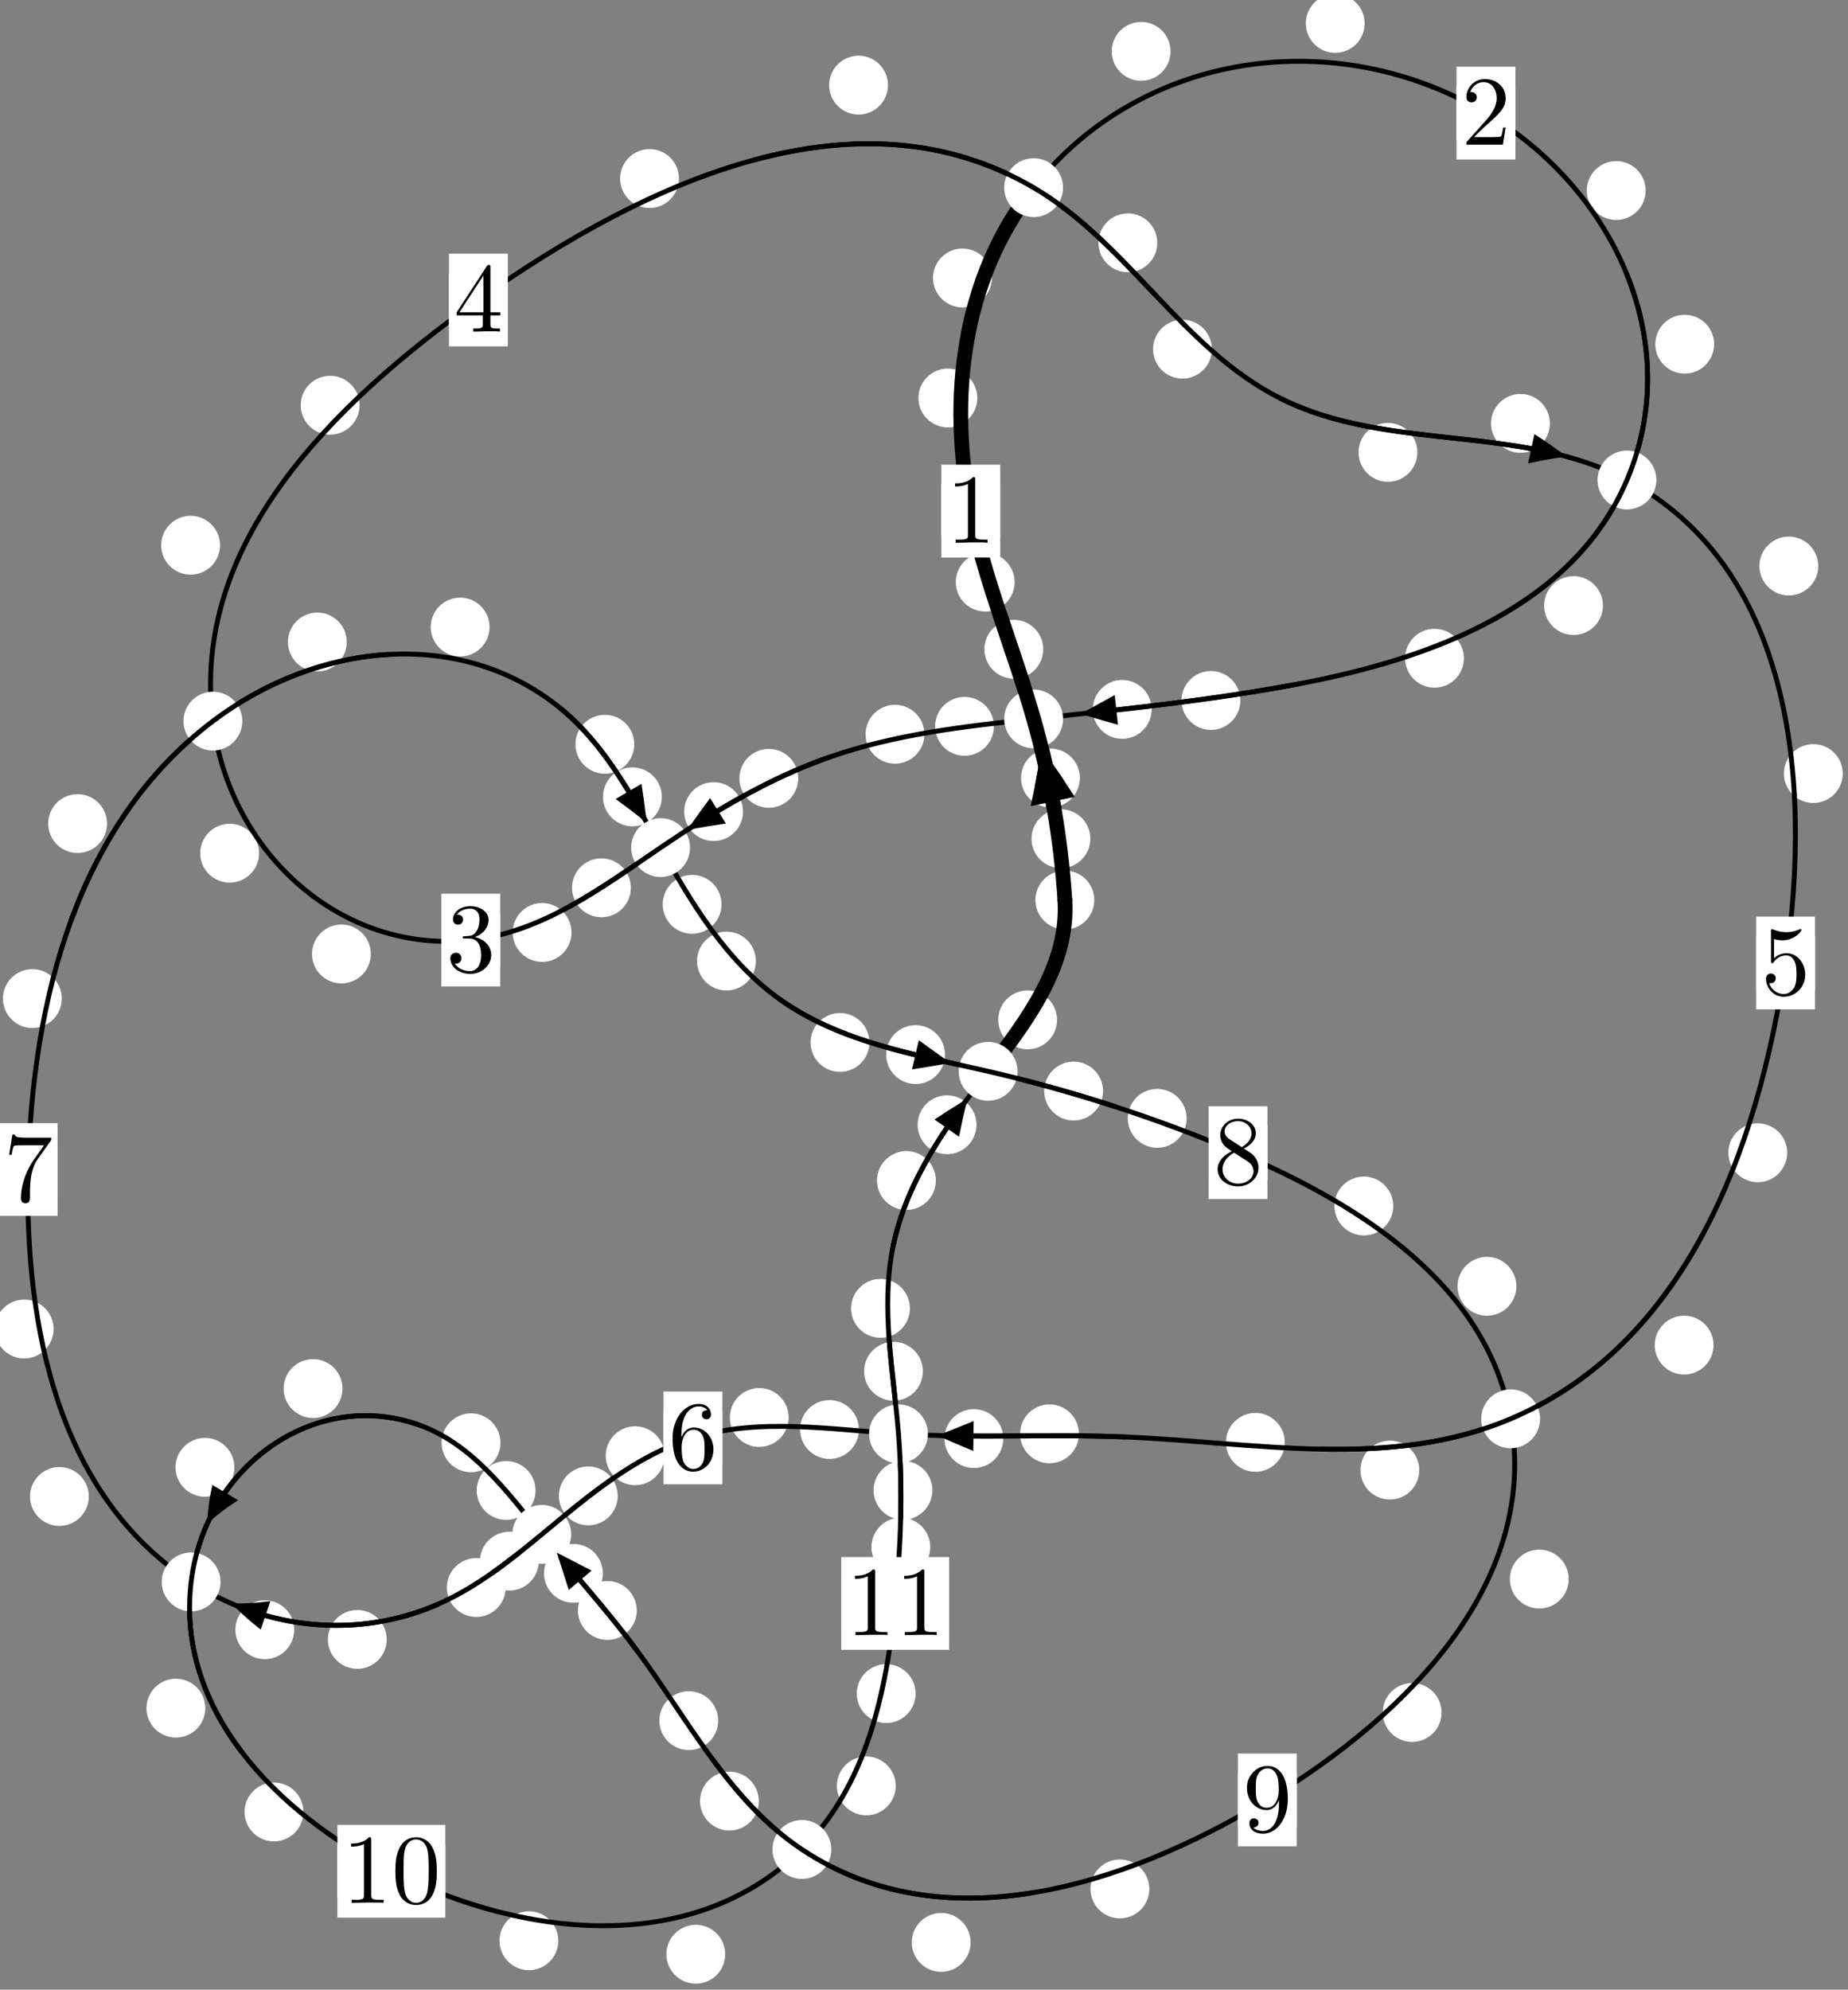 <?xml version="1.0"?>
<!-- Created by MetaPost 1.999 on 2021.07.06:0002 -->
<svg version="1.1" xmlns="http://www.w3.org/2000/svg" xmlns:xlink="http://www.w3.org/1999/xlink" width="187.725" height="202.035" viewBox="0 0 187.725 202.035">
<rect x="0" y="0" width="187.725" height="202.035" fill="#808080" stroke="none"/>
<!-- Original BoundingBox: -105.532547 -128.424225 82.192001 73.610977 -->
  <defs>
    <g transform="scale(0.01,0.01)" id="GLYPHcmr10_48">
      <path style="fill-rule: evenodd;" d="M460 -320C460 -400,455 -480,420 -554C374 -650,292 -666,250 -666C190 -666,117 -640,76 -547C44 -478,39 -400,39 -320C39 -245,43 -155,84 -79C127 2,200 22,249 22C303 22,379 1,423 -94C455 -163,460 -241,460 -320M249 -0C210 -0,151 -25,133 -121C122 -181,122 -273,122 -332C122 -396,122 -462,130 -516C149 -635,224 -644,249 -644C282 -644,348 -626,367 -527C377 -471,377 -395,377 -332C377 -257,377 -189,366 -125C351 -30,294 -0,249 -0"></path>
    </g>
    <g transform="scale(0.01,0.01)" id="GLYPHcmr10_49">
      <path style="fill-rule: evenodd;" d="M294 -640C294 -664,294 -666,271 -666C209 -602,121 -602,89 -602L89 -571C109 -571,168 -571,220 -597L220 -79C220 -43,217 -31,127 -31L95 -31L95 -0L257 -0L130 -3L217 -3L257 -3L297 -3L384 -3L419 -0L419 -31L387 -31C297 -31,294 -42,294 -79"></path>
    </g>
    <g transform="scale(0.01,0.01)" id="GLYPHcmr10_50">
      <path style="fill-rule: evenodd;" d="M127 -77L233 -180C389 -318,449 -372,449 -472C449 -586,359 -666,237 -666C124 -666,50 -574,50 -485C50 -429,100 -429,103 -429C120 -429,155 -441,155 -482C155 -508,137 -534,102 -534C94 -534,92 -534,89 -533C112 -598,166 -635,224 -635C315 -635,358 -554,358 -472C358 -392,308 -313,253 -251L61 -37C50 -26,50 -24,50 -0L421 -0L449 -174L424 -174C419 -144,412 -100,402 -85C395 -77,329 -77,307 -77"></path>
    </g>
    <g transform="scale(0.01,0.01)" id="GLYPHcmr10_51">
      <path style="fill-rule: evenodd;" d="M290 -352C372 -379,430 -449,430 -528C430 -610,342 -666,246 -666C145 -666,69 -606,69 -530C69 -497,91 -478,120 -478C151 -478,171 -500,171 -529C171 -579,124 -579,109 -579C140 -628,206 -641,242 -641C283 -641,338 -619,338 -529C338 -517,336 -459,310 -415C280 -367,246 -364,221 -363C213 -362,189 -360,182 -360C174 -359,167 -358,167 -348C167 -337,174 -337,191 -337L235 -337C317 -337,354 -269,354 -171C354 -35,285 -6,241 -6C198 -6,123 -23,88 -82C123 -77,154 -99,154 -137C154 -173,127 -193,98 -193C74 -193,42 -179,42 -135C42 -44,135 22,244 22C366 22,457 -69,457 -171C457 -253,394 -331,290 -352"></path>
    </g>
    <g transform="scale(0.01,0.01)" id="GLYPHcmr10_52">
      <path style="fill-rule: evenodd;" d="M294 -165L294 -78C294 -42,292 -31,218 -31L197 -31L197 -0L332 -0L238 -3L290 -3L332 -3L374 -3L427 -3L468 -0L468 -31L447 -31C373 -31,371 -42,371 -78L371 -165L471 -165L471 -196L371 -196L371 -651C371 -671,371 -677,355 -677C346 -677,343 -677,335 -665L28 -196L28 -165M300 -196L56 -196L300 -569"></path>
    </g>
    <g transform="scale(0.01,0.01)" id="GLYPHcmr10_53">
      <path style="fill-rule: evenodd;" d="M449 -201C449 -320,367 -420,259 -420C211 -420,168 -404,132 -369L132 -564C152 -558,185 -551,217 -551C340 -551,410 -642,410 -655C410 -661,407 -666,400 -666C399 -666,397 -666,392 -663C372 -654,323 -634,256 -634C216 -634,170 -641,123 -662C115 -665,113 -665,111 -665C101 -665,101 -657,101 -641L101 -345C101 -327,101 -319,115 -319C122 -319,124 -322,128 -328C139 -344,176 -398,257 -398C309 -398,334 -352,342 -334C358 -297,360 -258,360 -208C360 -173,360 -113,336 -71C312 -32,275 -6,229 -6C156 -6,99 -59,82 -118C85 -117,88 -116,99 -116C132 -116,149 -141,149 -165C149 -189,132 -214,99 -214C85 -214,50 -207,50 -161C50 -75,119 22,231 22C347 22,449 -74,449 -201"></path>
    </g>
    <g transform="scale(0.01,0.01)" id="GLYPHcmr10_54">
      <path style="fill-rule: evenodd;" d="M132 -328L132 -352C132 -605,256 -641,307 -641C331 -641,373 -635,395 -601C380 -601,340 -601,340 -556C340 -525,364 -510,386 -510C402 -510,432 -519,432 -558C432 -618,388 -666,305 -666C177 -666,42 -537,42 -316C42 -49,158 22,251 22C362 22,457 -72,457 -204C457 -331,368 -427,257 -427C189 -427,152 -376,132 -328M251 -6C188 -6,158 -66,152 -81C134 -128,134 -208,134 -226C134 -304,166 -404,256 -404C272 -404,318 -404,349 -342C367 -305,367 -254,367 -205C367 -157,367 -107,350 -71C320 -11,274 -6,251 -6"></path>
    </g>
    <g transform="scale(0.01,0.01)" id="GLYPHcmr10_55">
      <path style="fill-rule: evenodd;" d="M476 -609C485 -621,485 -623,485 -644L242 -644C120 -644,118 -657,114 -676L89 -676L56 -470L81 -470C84 -486,93 -549,106 -561C113 -567,191 -567,204 -567L411 -567C400 -551,321 -442,299 -409C209 -274,176 -135,176 -33C176 -23,176 22,222 22C268 22,268 -23,268 -33L268 -84C268 -139,271 -194,279 -248C283 -271,297 -357,341 -419"></path>
    </g>
    <g transform="scale(0.01,0.01)" id="GLYPHcmr10_56">
      <path style="fill-rule: evenodd;" d="M163 -457C117 -487,113 -521,113 -538C113 -599,178 -641,249 -641C322 -641,386 -589,386 -517C386 -460,347 -412,287 -377M309 -362C381 -399,430 -451,430 -517C430 -609,341 -666,250 -666C150 -666,69 -592,69 -499C69 -481,71 -436,113 -389C124 -377,161 -352,186 -335C128 -306,42 -250,42 -151C42 -45,144 22,249 22C362 22,457 -61,457 -168C457 -204,446 -249,408 -291C389 -312,373 -322,309 -362M209 -320L332 -242C360 -223,407 -193,407 -132C407 -58,332 -6,250 -6C164 -6,92 -68,92 -151C92 -209,124 -273,209 -320"></path>
    </g>
    <g transform="scale(0.01,0.01)" id="GLYPHcmr10_57">
      <path style="fill-rule: evenodd;" d="M367 -318L367 -286C367 -52,263 -6,205 -6C188 -6,134 -8,107 -42C151 -42,159 -71,159 -88C159 -119,135 -134,113 -134C97 -134,67 -125,67 -86C67 -19,121 22,206 22C335 22,457 -114,457 -329C457 -598,342 -666,253 -666C198 -666,149 -648,106 -603C65 -558,42 -516,42 -441C42 -316,130 -218,242 -218C303 -218,344 -260,367 -318M243 -241C227 -241,181 -241,150 -304C132 -341,132 -391,132 -440C132 -494,132 -541,153 -578C180 -628,218 -641,253 -641C299 -641,332 -607,349 -562C361 -530,365 -467,365 -421C365 -338,331 -241,243 -241"></path>
    </g>
  </defs>
  <path d="M110.761 85.165C110.761 84.372,110.446 83.612,109.885 83.051C109.325 82.491,108.565 82.176,107.772 82.176C106.979 82.176,106.219 82.491,105.659 83.051C105.098 83.612,104.783 84.372,104.783 85.165C104.783 85.957,105.098 86.717,105.659 87.278C106.219 87.838,106.979 88.153,107.772 88.153C108.565 88.153,109.325 87.838,109.885 87.278C110.446 86.717,110.761 85.957,110.761 85.165Z" style="fill: rgb(100%,100%,100%);stroke: none;"></path>
  <path d="M111.16 91.39C111.16 90.597,110.845 89.837,110.285 89.277C109.724 88.716,108.964 88.401,108.172 88.401C107.379 88.401,106.619 88.716,106.058 89.277C105.498 89.837,105.183 90.597,105.183 91.39C105.183 92.183,105.498 92.943,106.058 93.503C106.619 94.064,107.379 94.379,108.172 94.379C108.964 94.379,109.724 94.064,110.285 93.503C110.845 92.943,111.16 92.183,111.16 91.39Z" style="fill: rgb(100%,100%,100%);stroke: none;"></path>
  <path d="M105.974 65.926C105.974 65.133,105.659 64.373,105.099 63.812C104.538 63.252,103.778 62.937,102.985 62.937C102.193 62.937,101.432 63.252,100.872 63.812C100.311 64.373,99.997 65.133,99.997 65.926C99.997 66.718,100.311 67.479,100.872 68.039C101.432 68.6,102.193 68.915,102.985 68.915C103.778 68.915,104.538 68.6,105.099 68.039C105.659 67.479,105.974 66.718,105.974 65.926Z" style="fill: rgb(100%,100%,100%);stroke: none;"></path>
  <path d="M109.697 79C109.697 78.207,109.383 77.447,108.822 76.886C108.262 76.326,107.501 76.011,106.709 76.011C105.916 76.011,105.156 76.326,104.595 76.886C104.035 77.447,103.72 78.207,103.72 79C103.72 79.792,104.035 80.553,104.595 81.113C105.156 81.673,105.916 81.988,106.709 81.988C107.501 81.988,108.262 81.673,108.822 81.113C109.383 80.553,109.697 79.792,109.697 79Z" style="fill: rgb(100%,100%,100%);stroke: none;"></path>
  <path d="M99.275 40.412C99.275 39.62,98.96 38.859,98.399 38.299C97.839 37.738,97.079 37.423,96.286 37.423C95.493 37.423,94.733 37.738,94.173 38.299C93.612 38.859,93.297 39.62,93.297 40.412C93.297 41.205,93.612 41.965,94.173 42.526C94.733 43.086,95.493 43.401,96.286 43.401C97.079 43.401,97.839 43.086,98.399 42.526C98.96 41.965,99.275 41.205,99.275 40.412Z" style="fill: rgb(100%,100%,100%);stroke: none;"></path>
  <path d="M103.069 59.109C103.069 58.316,102.755 57.556,102.194 56.996C101.634 56.435,100.873 56.12,100.081 56.12C99.288 56.12,98.528 56.435,97.967 56.996C97.407 57.556,97.092 58.316,97.092 59.109C97.092 59.902,97.407 60.662,97.967 61.222C98.528 61.783,99.288 62.098,100.081 62.098C100.873 62.098,101.634 61.783,102.194 61.222C102.755 60.662,103.069 59.902,103.069 59.109Z" style="fill: rgb(100%,100%,100%);stroke: none;"></path>
  <path d="M118.907 5.216C118.907 4.423,118.592 3.663,118.032 3.102C117.471 2.542,116.711 2.227,115.918 2.227C115.126 2.227,114.366 2.542,113.805 3.102C113.245 3.663,112.93 4.423,112.93 5.216C112.93 6.008,113.245 6.768,113.805 7.329C114.366 7.889,115.126 8.204,115.918 8.204C116.711 8.204,117.471 7.889,118.032 7.329C118.592 6.768,118.907 6.008,118.907 5.216Z" style="fill: rgb(100%,100%,100%);stroke: none;"></path>
  <path d="M100.754 28.224C100.754 27.431,100.439 26.671,99.878 26.111C99.318 25.55,98.558 25.235,97.765 25.235C96.972 25.235,96.212 25.55,95.652 26.111C95.091 26.671,94.776 27.431,94.776 28.224C94.776 29.017,95.091 29.777,95.652 30.337C96.212 30.898,96.972 31.213,97.765 31.213C98.558 31.213,99.318 30.898,99.878 30.337C100.439 29.777,100.754 29.017,100.754 28.224Z" style="fill: rgb(100%,100%,100%);stroke: none;"></path>
  <path d="M167.169 19.347C167.169 18.555,166.854 17.794,166.294 17.234C165.733 16.674,164.973 16.359,164.18 16.359C163.388 16.359,162.627 16.674,162.067 17.234C161.506 17.794,161.192 18.555,161.192 19.347C161.192 20.14,161.506 20.9,162.067 21.461C162.627 22.021,163.388 22.336,164.18 22.336C164.973 22.336,165.733 22.021,166.294 21.461C166.854 20.9,167.169 20.14,167.169 19.347Z" style="fill: rgb(100%,100%,100%);stroke: none;"></path>
  <path d="M138.625 2.378C138.625 1.585,138.311 0.825,137.75 0.264C137.19 -0.296,136.429 -0.611,135.637 -0.611C134.844 -0.611,134.084 -0.296,133.523 0.264C132.963 0.825,132.648 1.585,132.648 2.378C132.648 3.17,132.963 3.931,133.523 4.491C134.084 5.052,134.844 5.367,135.637 5.367C136.429 5.367,137.19 5.052,137.75 4.491C138.311 3.931,138.625 3.17,138.625 2.378Z" style="fill: rgb(100%,100%,100%);stroke: none;"></path>
  <path d="M162.833 61.49C162.833 60.697,162.518 59.937,161.957 59.376C161.397 58.816,160.637 58.501,159.844 58.501C159.051 58.501,158.291 58.816,157.731 59.376C157.17 59.937,156.855 60.697,156.855 61.49C156.855 62.282,157.17 63.042,157.731 63.603C158.291 64.163,159.051 64.478,159.844 64.478C160.637 64.478,161.397 64.163,161.957 63.603C162.518 63.042,162.833 62.282,162.833 61.49Z" style="fill: rgb(100%,100%,100%);stroke: none;"></path>
  <path d="M174.127 34.951C174.127 34.158,173.812 33.398,173.251 32.838C172.691 32.277,171.931 31.962,171.138 31.962C170.345 31.962,169.585 32.277,169.025 32.838C168.464 33.398,168.149 34.158,168.149 34.951C168.149 35.744,168.464 36.504,169.025 37.064C169.585 37.625,170.345 37.94,171.138 37.94C171.931 37.94,172.691 37.625,173.251 37.064C173.812 36.504,174.127 35.744,174.127 34.951Z" style="fill: rgb(100%,100%,100%);stroke: none;"></path>
  <path d="M125.999 71.126C125.999 70.333,125.684 69.573,125.123 69.013C124.563 68.452,123.803 68.137,123.01 68.137C122.217 68.137,121.457 68.452,120.897 69.013C120.336 69.573,120.021 70.333,120.021 71.126C120.021 71.919,120.336 72.679,120.897 73.239C121.457 73.8,122.217 74.115,123.01 74.115C123.803 74.115,124.563 73.8,125.123 73.239C125.684 72.679,125.999 71.919,125.999 71.126Z" style="fill: rgb(100%,100%,100%);stroke: none;"></path>
  <path d="M148.71 66.839C148.71 66.046,148.395 65.286,147.835 64.726C147.274 64.165,146.514 63.85,145.722 63.85C144.929 63.85,144.169 64.165,143.608 64.726C143.048 65.286,142.733 66.046,142.733 66.839C142.733 67.632,143.048 68.392,143.608 68.952C144.169 69.513,144.929 69.828,145.722 69.828C146.514 69.828,147.274 69.513,147.835 68.952C148.395 68.392,148.71 67.632,148.71 66.839Z" style="fill: rgb(100%,100%,100%);stroke: none;"></path>
  <path d="M100.968 73.754C100.968 72.961,100.653 72.201,100.093 71.641C99.532 71.08,98.772 70.765,97.98 70.765C97.187 70.765,96.427 71.08,95.866 71.641C95.306 72.201,94.991 72.961,94.991 73.754C94.991 74.547,95.306 75.307,95.866 75.867C96.427 76.428,97.187 76.743,97.98 76.743C98.772 76.743,99.532 76.428,100.093 75.867C100.653 75.307,100.968 74.547,100.968 73.754Z" style="fill: rgb(100%,100%,100%);stroke: none;"></path>
  <path d="M116.986 72.034C116.986 71.241,116.671 70.481,116.111 69.92C115.55 69.36,114.79 69.045,113.997 69.045C113.205 69.045,112.445 69.36,111.884 69.92C111.324 70.481,111.009 71.241,111.009 72.034C111.009 72.826,111.324 73.586,111.884 74.147C112.445 74.707,113.205 75.022,113.997 75.022C114.79 75.022,115.55 74.707,116.111 74.147C116.671 73.586,116.986 72.826,116.986 72.034Z" style="fill: rgb(100%,100%,100%);stroke: none;"></path>
  <path d="M81.087 79.034C81.087 78.242,80.772 77.482,80.211 76.921C79.651 76.361,78.891 76.046,78.098 76.046C77.305 76.046,76.545 76.361,75.985 76.921C75.424 77.482,75.109 78.242,75.109 79.034C75.109 79.827,75.424 80.587,75.985 81.148C76.545 81.708,77.305 82.023,78.098 82.023C78.891 82.023,79.651 81.708,80.211 81.148C80.772 80.587,81.087 79.827,81.087 79.034Z" style="fill: rgb(100%,100%,100%);stroke: none;"></path>
  <path d="M93.906 74.555C93.906 73.763,93.591 73.002,93.03 72.442C92.47 71.881,91.71 71.567,90.917 71.567C90.124 71.567,89.364 71.881,88.804 72.442C88.243 73.002,87.928 73.763,87.928 74.555C87.928 75.348,88.243 76.108,88.804 76.669C89.364 77.229,90.124 77.544,90.917 77.544C91.71 77.544,92.47 77.229,93.03 76.669C93.591 76.108,93.906 75.348,93.906 74.555Z" style="fill: rgb(100%,100%,100%);stroke: none;"></path>
  <path d="M64.084 90.15C64.084 89.357,63.769 88.597,63.208 88.036C62.648 87.476,61.887 87.161,61.095 87.161C60.302 87.161,59.542 87.476,58.981 88.036C58.421 88.597,58.106 89.357,58.106 90.15C58.106 90.942,58.421 91.702,58.981 92.263C59.542 92.823,60.302 93.138,61.095 93.138C61.887 93.138,62.648 92.823,63.208 92.263C63.769 91.702,64.084 90.942,64.084 90.15Z" style="fill: rgb(100%,100%,100%);stroke: none;"></path>
  <path d="M75.478 82.41C75.478 81.618,75.163 80.858,74.602 80.297C74.042 79.737,73.281 79.422,72.489 79.422C71.696 79.422,70.936 79.737,70.375 80.297C69.815 80.858,69.5 81.618,69.5 82.41C69.5 83.203,69.815 83.963,70.375 84.524C70.936 85.084,71.696 85.399,72.489 85.399C73.281 85.399,74.042 85.084,74.602 84.524C75.163 83.963,75.478 83.203,75.478 82.41Z" style="fill: rgb(100%,100%,100%);stroke: none;"></path>
  <path d="M37.67 96.869C37.67 96.076,37.355 95.316,36.795 94.755C36.234 94.195,35.474 93.88,34.682 93.88C33.889 93.88,33.129 94.195,32.568 94.755C32.008 95.316,31.693 96.076,31.693 96.869C31.693 97.661,32.008 98.421,32.568 98.982C33.129 99.542,33.889 99.857,34.682 99.857C35.474 99.857,36.234 99.542,36.795 98.982C37.355 98.421,37.67 97.661,37.67 96.869Z" style="fill: rgb(100%,100%,100%);stroke: none;"></path>
  <path d="M58.056 94.685C58.056 93.892,57.741 93.132,57.181 92.572C56.62 92.011,55.86 91.696,55.068 91.696C54.275 91.696,53.515 92.011,52.954 92.572C52.394 93.132,52.079 93.892,52.079 94.685C52.079 95.478,52.394 96.238,52.954 96.798C53.515 97.359,54.275 97.674,55.068 97.674C55.86 97.674,56.62 97.359,57.181 96.798C57.741 96.238,58.056 95.478,58.056 94.685Z" style="fill: rgb(100%,100%,100%);stroke: none;"></path>
  <path d="M22.352 55.365C22.352 54.572,22.037 53.812,21.476 53.251C20.916 52.691,20.156 52.376,19.363 52.376C18.57 52.376,17.81 52.691,17.25 53.251C16.689 53.812,16.374 54.572,16.374 55.365C16.374 56.157,16.689 56.918,17.25 57.478C17.81 58.039,18.57 58.353,19.363 58.353C20.156 58.353,20.916 58.039,21.476 57.478C22.037 56.918,22.352 56.157,22.352 55.365Z" style="fill: rgb(100%,100%,100%);stroke: none;"></path>
  <path d="M26.318 86.636C26.318 85.843,26.003 85.083,25.443 84.523C24.882 83.962,24.122 83.647,23.329 83.647C22.537 83.647,21.777 83.962,21.216 84.523C20.656 85.083,20.341 85.843,20.341 86.636C20.341 87.429,20.656 88.189,21.216 88.749C21.777 89.31,22.537 89.625,23.329 89.625C24.122 89.625,24.882 89.31,25.443 88.749C26.003 88.189,26.318 87.429,26.318 86.636Z" style="fill: rgb(100%,100%,100%);stroke: none;"></path>
  <path d="M68.971 18.128C68.971 17.335,68.656 16.575,68.095 16.015C67.535 15.454,66.775 15.139,65.982 15.139C65.189 15.139,64.429 15.454,63.869 16.015C63.308 16.575,62.993 17.335,62.993 18.128C62.993 18.921,63.308 19.681,63.869 20.241C64.429 20.802,65.189 21.117,65.982 21.117C66.775 21.117,67.535 20.802,68.095 20.241C68.656 19.681,68.971 18.921,68.971 18.128Z" style="fill: rgb(100%,100%,100%);stroke: none;"></path>
  <path d="M36.527 41.147C36.527 40.354,36.212 39.594,35.651 39.034C35.091 38.473,34.331 38.158,33.538 38.158C32.745 38.158,31.985 38.473,31.425 39.034C30.864 39.594,30.549 40.354,30.549 41.147C30.549 41.94,30.864 42.7,31.425 43.26C31.985 43.821,32.745 44.136,33.538 44.136C34.331 44.136,35.091 43.821,35.651 43.26C36.212 42.7,36.527 41.94,36.527 41.147Z" style="fill: rgb(100%,100%,100%);stroke: none;"></path>
  <path d="M117.561 24.656C117.561 23.864,117.246 23.104,116.686 22.543C116.125 21.983,115.365 21.668,114.573 21.668C113.78 21.668,113.02 21.983,112.459 22.543C111.899 23.104,111.584 23.864,111.584 24.656C111.584 25.449,111.899 26.209,112.459 26.77C113.02 27.33,113.78 27.645,114.573 27.645C115.365 27.645,116.125 27.33,116.686 26.77C117.246 26.209,117.561 25.449,117.561 24.656Z" style="fill: rgb(100%,100%,100%);stroke: none;"></path>
  <path d="M90.205 8.647C90.205 7.854,89.89 7.094,89.33 6.533C88.769 5.973,88.009 5.658,87.216 5.658C86.424 5.658,85.663 5.973,85.103 6.533C84.542 7.094,84.227 7.854,84.227 8.647C84.227 9.439,84.542 10.199,85.103 10.76C85.663 11.32,86.424 11.635,87.216 11.635C88.009 11.635,88.769 11.32,89.33 10.76C89.89 10.199,90.205 9.439,90.205 8.647Z" style="fill: rgb(100%,100%,100%);stroke: none;"></path>
  <path d="M143.979 45.934C143.979 45.141,143.664 44.381,143.104 43.821C142.544 43.26,141.783 42.945,140.991 42.945C140.198 42.945,139.438 43.26,138.877 43.821C138.317 44.381,138.002 45.141,138.002 45.934C138.002 46.727,138.317 47.487,138.877 48.047C139.438 48.608,140.198 48.923,140.991 48.923C141.783 48.923,142.544 48.608,143.104 48.047C143.664 47.487,143.979 46.727,143.979 45.934Z" style="fill: rgb(100%,100%,100%);stroke: none;"></path>
  <path d="M123.106 35.456C123.106 34.663,122.792 33.903,122.231 33.343C121.671 32.782,120.91 32.467,120.118 32.467C119.325 32.467,118.565 32.782,118.004 33.343C117.444 33.903,117.129 34.663,117.129 35.456C117.129 36.249,117.444 37.009,118.004 37.569C118.565 38.13,119.325 38.445,120.118 38.445C120.91 38.445,121.671 38.13,122.231 37.569C122.792 37.009,123.106 36.249,123.106 35.456Z" style="fill: rgb(100%,100%,100%);stroke: none;"></path>
  <path d="M184.703 57.474C184.703 56.681,184.388 55.921,183.827 55.361C183.267 54.8,182.507 54.485,181.714 54.485C180.921 54.485,180.161 54.8,179.601 55.361C179.04 55.921,178.725 56.681,178.725 57.474C178.725 58.267,179.04 59.027,179.601 59.587C180.161 60.148,180.921 60.463,181.714 60.463C182.507 60.463,183.267 60.148,183.827 59.587C184.388 59.027,184.703 58.267,184.703 57.474Z" style="fill: rgb(100%,100%,100%);stroke: none;"></path>
  <path d="M157.44 42.992C157.44 42.199,157.125 41.439,156.564 40.878C156.004 40.318,155.244 40.003,154.451 40.003C153.658 40.003,152.898 40.318,152.338 40.878C151.777 41.439,151.462 42.199,151.462 42.992C151.462 43.784,151.777 44.545,152.338 45.105C152.898 45.666,153.658 45.981,154.451 45.981C155.244 45.981,156.004 45.666,156.564 45.105C157.125 44.545,157.44 43.784,157.44 42.992Z" style="fill: rgb(100%,100%,100%);stroke: none;"></path>
  <path d="M181.549 117.053C181.549 116.26,181.235 115.5,180.674 114.94C180.114 114.379,179.353 114.064,178.561 114.064C177.768 114.064,177.008 114.379,176.447 114.94C175.887 115.5,175.572 116.26,175.572 117.053C175.572 117.846,175.887 118.606,176.447 119.166C177.008 119.727,177.768 120.042,178.561 120.042C179.353 120.042,180.114 119.727,180.674 119.166C181.235 118.606,181.549 117.846,181.549 117.053Z" style="fill: rgb(100%,100%,100%);stroke: none;"></path>
  <path d="M187.192 78.548C187.192 77.755,186.877 76.995,186.317 76.435C185.756 75.874,184.996 75.559,184.203 75.559C183.411 75.559,182.65 75.874,182.09 76.435C181.529 76.995,181.215 77.755,181.215 78.548C181.215 79.341,181.529 80.101,182.09 80.661C182.65 81.222,183.411 81.537,184.203 81.537C184.996 81.537,185.756 81.222,186.317 80.661C186.877 80.101,187.192 79.341,187.192 78.548Z" style="fill: rgb(100%,100%,100%);stroke: none;"></path>
  <path d="M144.175 149.276C144.175 148.484,143.86 147.723,143.3 147.163C142.739 146.602,141.979 146.287,141.186 146.287C140.394 146.287,139.633 146.602,139.073 147.163C138.513 147.723,138.198 148.484,138.198 149.276C138.198 150.069,138.513 150.829,139.073 151.39C139.633 151.95,140.394 152.265,141.186 152.265C141.979 152.265,142.739 151.95,143.3 151.39C143.86 150.829,144.175 150.069,144.175 149.276Z" style="fill: rgb(100%,100%,100%);stroke: none;"></path>
  <path d="M174.068 136.586C174.068 135.793,173.753 135.033,173.193 134.473C172.632 133.912,171.872 133.597,171.079 133.597C170.287 133.597,169.527 133.912,168.966 134.473C168.406 135.033,168.091 135.793,168.091 136.586C168.091 137.379,168.406 138.139,168.966 138.699C169.527 139.26,170.287 139.575,171.079 139.575C171.872 139.575,172.632 139.26,173.193 138.699C173.753 138.139,174.068 137.379,174.068 136.586Z" style="fill: rgb(100%,100%,100%);stroke: none;"></path>
  <path d="M109.599 145.593C109.599 144.8,109.284 144.04,108.724 143.479C108.163 142.919,107.403 142.604,106.611 142.604C105.818 142.604,105.058 142.919,104.497 143.479C103.937 144.04,103.622 144.8,103.622 145.593C103.622 146.385,103.937 147.145,104.497 147.706C105.058 148.266,105.818 148.581,106.611 148.581C107.403 148.581,108.163 148.266,108.724 147.706C109.284 147.145,109.599 146.385,109.599 145.593Z" style="fill: rgb(100%,100%,100%);stroke: none;"></path>
  <path d="M130.513 146.459C130.513 145.666,130.198 144.906,129.637 144.346C129.077 143.785,128.317 143.47,127.524 143.47C126.731 143.47,125.971 143.785,125.411 144.346C124.85 144.906,124.535 145.666,124.535 146.459C124.535 147.252,124.85 148.012,125.411 148.572C125.971 149.133,126.731 149.448,127.524 149.448C128.317 149.448,129.077 149.133,129.637 148.572C130.198 148.012,130.513 147.252,130.513 146.459Z" style="fill: rgb(100%,100%,100%);stroke: none;"></path>
  <path d="M87.25 145.153C87.25 144.361,86.935 143.6,86.375 143.04C85.814 142.479,85.054 142.164,84.261 142.164C83.469 142.164,82.708 142.479,82.148 143.04C81.588 143.6,81.273 144.361,81.273 145.153C81.273 145.946,81.588 146.706,82.148 147.267C82.708 147.827,83.469 148.142,84.261 148.142C85.054 148.142,85.814 147.827,86.375 147.267C86.935 146.706,87.25 145.946,87.25 145.153Z" style="fill: rgb(100%,100%,100%);stroke: none;"></path>
  <path d="M101.917 146.074C101.917 145.282,101.602 144.522,101.041 143.961C100.481 143.401,99.721 143.086,98.928 143.086C98.135 143.086,97.375 143.401,96.815 143.961C96.254 144.522,95.939 145.282,95.939 146.074C95.939 146.867,96.254 147.627,96.815 148.188C97.375 148.748,98.135 149.063,98.928 149.063C99.721 149.063,100.481 148.748,101.041 148.188C101.602 147.627,101.917 146.867,101.917 146.074Z" style="fill: rgb(100%,100%,100%);stroke: none;"></path>
  <path d="M67.508 147.817C67.508 147.024,67.193 146.264,66.633 145.704C66.072 145.143,65.312 144.828,64.519 144.828C63.727 144.828,62.967 145.143,62.406 145.704C61.846 146.264,61.531 147.024,61.531 147.817C61.531 148.61,61.846 149.37,62.406 149.93C62.967 150.491,63.727 150.806,64.519 150.806C65.312 150.806,66.072 150.491,66.633 149.93C67.193 149.37,67.508 148.61,67.508 147.817Z" style="fill: rgb(100%,100%,100%);stroke: none;"></path>
  <path d="M80.115 143.932C80.115 143.14,79.8 142.38,79.24 141.819C78.679 141.259,77.919 140.944,77.126 140.944C76.334 140.944,75.574 141.259,75.013 141.819C74.453 142.38,74.138 143.14,74.138 143.932C74.138 144.725,74.453 145.485,75.013 146.046C75.574 146.606,76.334 146.921,77.126 146.921C77.919 146.921,78.679 146.606,79.24 146.046C79.8 145.485,80.115 144.725,80.115 143.932Z" style="fill: rgb(100%,100%,100%);stroke: none;"></path>
  <path d="M54.734 158.517C54.734 157.725,54.419 156.964,53.859 156.404C53.298 155.843,52.538 155.529,51.745 155.529C50.953 155.529,50.193 155.843,49.632 156.404C49.072 156.964,48.757 157.725,48.757 158.517C48.757 159.31,49.072 160.07,49.632 160.631C50.193 161.191,50.953 161.506,51.745 161.506C52.538 161.506,53.298 161.191,53.859 160.631C54.419 160.07,54.734 159.31,54.734 158.517Z" style="fill: rgb(100%,100%,100%);stroke: none;"></path>
  <path d="M62.75 151.896C62.75 151.103,62.435 150.343,61.875 149.783C61.314 149.222,60.554 148.907,59.762 148.907C58.969 148.907,58.209 149.222,57.648 149.783C57.088 150.343,56.773 151.103,56.773 151.896C56.773 152.689,57.088 153.449,57.648 154.009C58.209 154.57,58.969 154.885,59.762 154.885C60.554 154.885,61.314 154.57,61.875 154.009C62.435 153.449,62.75 152.689,62.75 151.896Z" style="fill: rgb(100%,100%,100%);stroke: none;"></path>
  <path d="M39.285 166.468C39.285 165.676,38.97 164.915,38.41 164.355C37.849 163.794,37.089 163.48,36.296 163.48C35.504 163.48,34.744 163.794,34.183 164.355C33.623 164.915,33.308 165.676,33.308 166.468C33.308 167.261,33.623 168.021,34.183 168.582C34.744 169.142,35.504 169.457,36.296 169.457C37.089 169.457,37.849 169.142,38.41 168.582C38.97 168.021,39.285 167.261,39.285 166.468Z" style="fill: rgb(100%,100%,100%);stroke: none;"></path>
  <path d="M51.367 161.2C51.367 160.407,51.052 159.647,50.492 159.087C49.931 158.526,49.171 158.211,48.379 158.211C47.586 158.211,46.826 158.526,46.265 159.087C45.705 159.647,45.39 160.407,45.39 161.2C45.39 161.993,45.705 162.753,46.265 163.313C46.826 163.874,47.586 164.189,48.379 164.189C49.171 164.189,49.931 163.874,50.492 163.313C51.052 162.753,51.367 161.993,51.367 161.2Z" style="fill: rgb(100%,100%,100%);stroke: none;"></path>
  <path d="M9.025 151.955C9.025 151.162,8.71 150.402,8.15 149.842C7.589 149.281,6.829 148.966,6.036 148.966C5.244 148.966,4.483 149.281,3.923 149.842C3.362 150.402,3.048 151.162,3.048 151.955C3.048 152.748,3.362 153.508,3.923 154.068C4.483 154.629,5.244 154.944,6.036 154.944C6.829 154.944,7.589 154.629,8.15 154.068C8.71 153.508,9.025 152.748,9.025 151.955Z" style="fill: rgb(100%,100%,100%);stroke: none;"></path>
  <path d="M29.888 165.483C29.888 164.691,29.573 163.931,29.013 163.37C28.453 162.81,27.692 162.495,26.9 162.495C26.107 162.495,25.347 162.81,24.786 163.37C24.226 163.931,23.911 164.691,23.911 165.483C23.911 166.276,24.226 167.036,24.786 167.597C25.347 168.157,26.107 168.472,26.9 168.472C27.692 168.472,28.453 168.157,29.013 167.597C29.573 167.036,29.888 166.276,29.888 165.483Z" style="fill: rgb(100%,100%,100%);stroke: none;"></path>
  <path d="M6.276 101.397C6.276 100.604,5.961 99.844,5.4 99.284C4.84 98.723,4.08 98.408,3.287 98.408C2.494 98.408,1.734 98.723,1.174 99.284C0.613 99.844,0.298 100.604,0.298 101.397C0.298 102.19,0.613 102.95,1.174 103.51C1.734 104.071,2.494 104.386,3.287 104.386C4.08 104.386,4.84 104.071,5.4 103.51C5.961 102.95,6.276 102.19,6.276 101.397Z" style="fill: rgb(100%,100%,100%);stroke: none;"></path>
  <path d="M5.445 134.953C5.445 134.16,5.13 133.4,4.57 132.839C4.009 132.279,3.249 131.964,2.456 131.964C1.663 131.964,0.903 132.279,0.343 132.839C-0.218 133.4,-0.533 134.16,-0.533 134.953C-0.533 135.745,-0.218 136.505,0.343 137.066C0.903 137.626,1.663 137.941,2.456 137.941C3.249 137.941,4.009 137.626,4.57 137.066C5.13 136.505,5.445 135.745,5.445 134.953Z" style="fill: rgb(100%,100%,100%);stroke: none;"></path>
  <path d="M35.225 65.191C35.225 64.398,34.91 63.638,34.35 63.078C33.789 62.517,33.029 62.202,32.236 62.202C31.444 62.202,30.684 62.517,30.123 63.078C29.563 63.638,29.248 64.398,29.248 65.191C29.248 65.984,29.563 66.744,30.123 67.304C30.684 67.865,31.444 68.18,32.236 68.18C33.029 68.18,33.789 67.865,34.35 67.304C34.91 66.744,35.225 65.984,35.225 65.191Z" style="fill: rgb(100%,100%,100%);stroke: none;"></path>
  <path d="M10.872 83.627C10.872 82.834,10.557 82.074,9.997 81.513C9.436 80.953,8.676 80.638,7.883 80.638C7.091 80.638,6.331 80.953,5.77 81.513C5.21 82.074,4.895 82.834,4.895 83.627C4.895 84.419,5.21 85.179,5.77 85.74C6.331 86.3,7.091 86.615,7.883 86.615C8.676 86.615,9.436 86.3,9.997 85.74C10.557 85.179,10.872 84.419,10.872 83.627Z" style="fill: rgb(100%,100%,100%);stroke: none;"></path>
  <path d="M64.433 75.575C64.433 74.782,64.118 74.022,63.557 73.462C62.997 72.901,62.237 72.586,61.444 72.586C60.651 72.586,59.891 72.901,59.331 73.462C58.77 74.022,58.455 74.782,58.455 75.575C58.455 76.368,58.77 77.128,59.331 77.688C59.891 78.249,60.651 78.564,61.444 78.564C62.237 78.564,62.997 78.249,63.557 77.688C64.118 77.128,64.433 76.368,64.433 75.575Z" style="fill: rgb(100%,100%,100%);stroke: none;"></path>
  <path d="M49.731 63.672C49.731 62.879,49.416 62.119,48.856 61.559C48.295 60.998,47.535 60.683,46.742 60.683C45.95 60.683,45.189 60.998,44.629 61.559C44.069 62.119,43.754 62.879,43.754 63.672C43.754 64.465,44.069 65.225,44.629 65.785C45.189 66.346,45.95 66.661,46.742 66.661C47.535 66.661,48.295 66.346,48.856 65.785C49.416 65.225,49.731 64.465,49.731 63.672Z" style="fill: rgb(100%,100%,100%);stroke: none;"></path>
  <path d="M73.296 91.829C73.296 91.036,72.981 90.276,72.421 89.716C71.86 89.155,71.1 88.84,70.307 88.84C69.515 88.84,68.755 89.155,68.194 89.716C67.634 90.276,67.319 91.036,67.319 91.829C67.319 92.622,67.634 93.382,68.194 93.942C68.755 94.503,69.515 94.818,70.307 94.818C71.1 94.818,71.86 94.503,72.421 93.942C72.981 93.382,73.296 92.622,73.296 91.829Z" style="fill: rgb(100%,100%,100%);stroke: none;"></path>
  <path d="M67.23 80.913C67.23 80.12,66.915 79.36,66.354 78.799C65.794 78.239,65.034 77.924,64.241 77.924C63.448 77.924,62.688 78.239,62.128 78.799C61.567 79.36,61.252 80.12,61.252 80.913C61.252 81.705,61.567 82.466,62.128 83.026C62.688 83.587,63.448 83.902,64.241 83.902C65.034 83.902,65.794 83.587,66.354 83.026C66.915 82.466,67.23 81.705,67.23 80.913Z" style="fill: rgb(100%,100%,100%);stroke: none;"></path>
  <path d="M88.317 105.852C88.317 105.06,88.002 104.3,87.441 103.739C86.881 103.179,86.121 102.864,85.328 102.864C84.535 102.864,83.775 103.179,83.215 103.739C82.654 104.3,82.339 105.06,82.339 105.852C82.339 106.645,82.654 107.405,83.215 107.966C83.775 108.526,84.535 108.841,85.328 108.841C86.121 108.841,86.881 108.526,87.441 107.966C88.002 107.405,88.317 106.645,88.317 105.852Z" style="fill: rgb(100%,100%,100%);stroke: none;"></path>
  <path d="M76.786 97.587C76.786 96.795,76.471 96.035,75.911 95.474C75.35 94.914,74.59 94.599,73.798 94.599C73.005 94.599,72.245 94.914,71.684 95.474C71.124 96.035,70.809 96.795,70.809 97.587C70.809 98.38,71.124 99.14,71.684 99.701C72.245 100.261,73.005 100.576,73.798 100.576C74.59 100.576,75.35 100.261,75.911 99.701C76.471 99.14,76.786 98.38,76.786 97.587Z" style="fill: rgb(100%,100%,100%);stroke: none;"></path>
  <path d="M112.051 110.788C112.051 109.995,111.736 109.235,111.175 108.675C110.615 108.114,109.854 107.799,109.062 107.799C108.269 107.799,107.509 108.114,106.948 108.675C106.388 109.235,106.073 109.995,106.073 110.788C106.073 111.581,106.388 112.341,106.948 112.901C107.509 113.462,108.269 113.777,109.062 113.777C109.854 113.777,110.615 113.462,111.175 112.901C111.736 112.341,112.051 111.581,112.051 110.788Z" style="fill: rgb(100%,100%,100%);stroke: none;"></path>
  <path d="M95.997 107.085C95.997 106.292,95.682 105.532,95.122 104.971C94.561 104.411,93.801 104.096,93.009 104.096C92.216 104.096,91.456 104.411,90.895 104.971C90.335 105.532,90.02 106.292,90.02 107.085C90.02 107.877,90.335 108.637,90.895 109.198C91.456 109.758,92.216 110.073,93.009 110.073C93.801 110.073,94.561 109.758,95.122 109.198C95.682 108.637,95.997 107.877,95.997 107.085Z" style="fill: rgb(100%,100%,100%);stroke: none;"></path>
  <path d="M141.532 122.459C141.532 121.666,141.217 120.906,140.657 120.346C140.096 119.785,139.336 119.47,138.543 119.47C137.751 119.47,136.99 119.785,136.43 120.346C135.87 120.906,135.555 121.666,135.555 122.459C135.555 123.252,135.87 124.012,136.43 124.572C136.99 125.133,137.751 125.448,138.543 125.448C139.336 125.448,140.096 125.133,140.657 124.572C141.217 124.012,141.532 123.252,141.532 122.459Z" style="fill: rgb(100%,100%,100%);stroke: none;"></path>
  <path d="M120.541 113.56C120.541 112.767,120.226 112.007,119.666 111.446C119.105 110.886,118.345 110.571,117.553 110.571C116.76 110.571,116 110.886,115.439 111.446C114.879 112.007,114.564 112.767,114.564 113.56C114.564 114.352,114.879 115.113,115.439 115.673C116 116.234,116.76 116.548,117.553 116.548C118.345 116.548,119.105 116.234,119.666 115.673C120.226 115.113,120.541 114.352,120.541 113.56Z" style="fill: rgb(100%,100%,100%);stroke: none;"></path>
  <path d="M159.353 160.342C159.353 159.549,159.038 158.789,158.478 158.229C157.917 157.668,157.157 157.353,156.364 157.353C155.572 157.353,154.811 157.668,154.251 158.229C153.69 158.789,153.376 159.549,153.376 160.342C153.376 161.135,153.69 161.895,154.251 162.455C154.811 163.016,155.572 163.331,156.364 163.331C157.157 163.331,157.917 163.016,158.478 162.455C159.038 161.895,159.353 161.135,159.353 160.342Z" style="fill: rgb(100%,100%,100%);stroke: none;"></path>
  <path d="M154.037 130.613C154.037 129.82,153.722 129.06,153.162 128.499C152.601 127.939,151.841 127.624,151.049 127.624C150.256 127.624,149.496 127.939,148.935 128.499C148.375 129.06,148.06 129.82,148.06 130.613C148.06 131.405,148.375 132.166,148.935 132.726C149.496 133.287,150.256 133.601,151.049 133.601C151.841 133.601,152.601 133.287,153.162 132.726C153.722 132.166,154.037 131.405,154.037 130.613Z" style="fill: rgb(100%,100%,100%);stroke: none;"></path>
  <path d="M116.752 191.805C116.752 191.012,116.437 190.252,115.876 189.692C115.316 189.131,114.556 188.816,113.763 188.816C112.97 188.816,112.21 189.131,111.65 189.692C111.089 190.252,110.774 191.012,110.774 191.805C110.774 192.598,111.089 193.358,111.65 193.918C112.21 194.479,112.97 194.794,113.763 194.794C114.556 194.794,115.316 194.479,115.876 193.918C116.437 193.358,116.752 192.598,116.752 191.805Z" style="fill: rgb(100%,100%,100%);stroke: none;"></path>
  <path d="M146.439 173.889C146.439 173.096,146.124 172.336,145.564 171.776C145.003 171.215,144.243 170.9,143.45 170.9C142.658 170.9,141.898 171.215,141.337 171.776C140.777 172.336,140.462 173.096,140.462 173.889C140.462 174.682,140.777 175.442,141.337 176.002C141.898 176.563,142.658 176.878,143.45 176.878C144.243 176.878,145.003 176.563,145.564 176.002C146.124 175.442,146.439 174.682,146.439 173.889Z" style="fill: rgb(100%,100%,100%);stroke: none;"></path>
  <path d="M77.086 182.887C77.086 182.095,76.771 181.334,76.211 180.774C75.65 180.213,74.89 179.898,74.097 179.898C73.305 179.898,72.544 180.213,71.984 180.774C71.423 181.334,71.109 182.095,71.109 182.887C71.109 183.68,71.423 184.44,71.984 185.001C72.544 185.561,73.305 185.876,74.097 185.876C74.89 185.876,75.65 185.561,76.211 185.001C76.771 184.44,77.086 183.68,77.086 182.887Z" style="fill: rgb(100%,100%,100%);stroke: none;"></path>
  <path d="M98.598 197.235C98.598 196.442,98.283 195.682,97.722 195.121C97.162 194.561,96.402 194.246,95.609 194.246C94.816 194.246,94.056 194.561,93.496 195.121C92.935 195.682,92.62 196.442,92.62 197.235C92.62 198.027,92.935 198.787,93.496 199.348C94.056 199.908,94.816 200.223,95.609 200.223C96.402 200.223,97.162 199.908,97.722 199.348C98.283 198.787,98.598 198.027,98.598 197.235Z" style="fill: rgb(100%,100%,100%);stroke: none;"></path>
  <path d="M64.686 163.529C64.686 162.736,64.371 161.976,63.81 161.415C63.25 160.855,62.49 160.54,61.697 160.54C60.904 160.54,60.144 160.855,59.584 161.415C59.023 161.976,58.708 162.736,58.708 163.529C58.708 164.321,59.023 165.081,59.584 165.642C60.144 166.202,60.904 166.517,61.697 166.517C62.49 166.517,63.25 166.202,63.81 165.642C64.371 165.081,64.686 164.321,64.686 163.529Z" style="fill: rgb(100%,100%,100%);stroke: none;"></path>
  <path d="M72.956 174.715C72.956 173.922,72.641 173.162,72.081 172.602C71.52 172.041,70.76 171.726,69.967 171.726C69.175 171.726,68.414 172.041,67.854 172.602C67.294 173.162,66.979 173.922,66.979 174.715C66.979 175.508,67.294 176.268,67.854 176.828C68.414 177.389,69.175 177.704,69.967 177.704C70.76 177.704,71.52 177.389,72.081 176.828C72.641 176.268,72.956 175.508,72.956 174.715Z" style="fill: rgb(100%,100%,100%);stroke: none;"></path>
  <path d="M54.403 151.345C54.403 150.553,54.088 149.793,53.528 149.232C52.967 148.672,52.207 148.357,51.414 148.357C50.622 148.357,49.862 148.672,49.301 149.232C48.741 149.793,48.426 150.553,48.426 151.345C48.426 152.138,48.741 152.898,49.301 153.459C49.862 154.019,50.622 154.334,51.414 154.334C52.207 154.334,52.967 154.019,53.528 153.459C54.088 152.898,54.403 152.138,54.403 151.345Z" style="fill: rgb(100%,100%,100%);stroke: none;"></path>
  <path d="M61.239 159.758C61.239 158.965,60.924 158.205,60.363 157.645C59.803 157.084,59.043 156.769,58.25 156.769C57.457 156.769,56.697 157.084,56.137 157.645C55.576 158.205,55.261 158.965,55.261 159.758C55.261 160.551,55.576 161.311,56.137 161.871C56.697 162.432,57.457 162.747,58.25 162.747C59.043 162.747,59.803 162.432,60.363 161.871C60.924 161.311,61.239 160.551,61.239 159.758Z" style="fill: rgb(100%,100%,100%);stroke: none;"></path>
  <path d="M34.789 140.998C34.789 140.205,34.474 139.445,33.914 138.884C33.353 138.324,32.593 138.009,31.801 138.009C31.008 138.009,30.248 138.324,29.687 138.884C29.127 139.445,28.812 140.205,28.812 140.998C28.812 141.79,29.127 142.551,29.687 143.111C30.248 143.672,31.008 143.987,31.801 143.987C32.593 143.987,33.353 143.672,33.914 143.111C34.474 142.551,34.789 141.79,34.789 140.998Z" style="fill: rgb(100%,100%,100%);stroke: none;"></path>
  <path d="M50.838 146.503C50.838 145.71,50.523 144.95,49.962 144.389C49.402 143.829,48.642 143.514,47.849 143.514C47.056 143.514,46.296 143.829,45.736 144.389C45.175 144.95,44.86 145.71,44.86 146.503C44.86 147.295,45.175 148.055,45.736 148.616C46.296 149.176,47.056 149.491,47.849 149.491C48.642 149.491,49.402 149.176,49.962 148.616C50.523 148.055,50.838 147.295,50.838 146.503Z" style="fill: rgb(100%,100%,100%);stroke: none;"></path>
  <path d="M20.856 173.448C20.856 172.655,20.542 171.895,19.981 171.335C19.421 170.774,18.66 170.459,17.868 170.459C17.075 170.459,16.315 170.774,15.754 171.335C15.194 171.895,14.879 172.655,14.879 173.448C14.879 174.241,15.194 175.001,15.754 175.561C16.315 176.122,17.075 176.437,17.868 176.437C18.66 176.437,19.421 176.122,19.981 175.561C20.542 175.001,20.856 174.241,20.856 173.448Z" style="fill: rgb(100%,100%,100%);stroke: none;"></path>
  <path d="M23.807 148.992C23.807 148.199,23.492 147.439,22.932 146.879C22.371 146.318,21.611 146.003,20.818 146.003C20.026 146.003,19.265 146.318,18.705 146.879C18.145 147.439,17.83 148.199,17.83 148.992C17.83 149.785,18.145 150.545,18.705 151.105C19.265 151.666,20.026 151.981,20.818 151.981C21.611 151.981,22.371 151.666,22.932 151.105C23.492 150.545,23.807 149.785,23.807 148.992Z" style="fill: rgb(100%,100%,100%);stroke: none;"></path>
  <path d="M56.718 197.065C56.718 196.273,56.403 195.512,55.842 194.952C55.282 194.391,54.522 194.077,53.729 194.077C52.936 194.077,52.176 194.391,51.616 194.952C51.055 195.512,50.74 196.273,50.74 197.065C50.74 197.858,51.055 198.618,51.616 199.179C52.176 199.739,52.936 200.054,53.729 200.054C54.522 200.054,55.282 199.739,55.842 199.179C56.403 198.618,56.718 197.858,56.718 197.065Z" style="fill: rgb(100%,100%,100%);stroke: none;"></path>
  <path d="M30.818 183.988C30.818 183.196,30.503 182.435,29.943 181.875C29.382 181.314,28.622 181,27.829 181C27.037 181,26.277 181.314,25.716 181.875C25.156 182.435,24.841 183.196,24.841 183.988C24.841 184.781,25.156 185.541,25.716 186.102C26.277 186.662,27.037 186.977,27.829 186.977C28.622 186.977,29.382 186.662,29.943 186.102C30.503 185.541,30.818 184.781,30.818 183.988Z" style="fill: rgb(100%,100%,100%);stroke: none;"></path>
  <path d="M90.989 181.341C90.989 180.548,90.674 179.788,90.113 179.228C89.553 178.667,88.792 178.352,88 178.352C87.207 178.352,86.447 178.667,85.886 179.228C85.326 179.788,85.011 180.548,85.011 181.341C85.011 182.134,85.326 182.894,85.886 183.454C86.447 184.015,87.207 184.33,88 184.33C88.792 184.33,89.553 184.015,90.113 183.454C90.674 182.894,90.989 182.134,90.989 181.341Z" style="fill: rgb(100%,100%,100%);stroke: none;"></path>
  <path d="M73.669 198.435C73.669 197.643,73.354 196.883,72.794 196.322C72.233 195.762,71.473 195.447,70.68 195.447C69.888 195.447,69.128 195.762,68.567 196.322C68.007 196.883,67.692 197.643,67.692 198.435C67.692 199.228,68.007 199.988,68.567 200.549C69.128 201.109,69.888 201.424,70.68 201.424C71.473 201.424,72.233 201.109,72.794 200.549C73.354 199.988,73.669 199.228,73.669 198.435Z" style="fill: rgb(100%,100%,100%);stroke: none;"></path>
  <path d="M94.5 157.093C94.5 156.3,94.185 155.54,93.624 154.98C93.064 154.419,92.304 154.104,91.511 154.104C90.718 154.104,89.958 154.419,89.398 154.98C88.837 155.54,88.522 156.3,88.522 157.093C88.522 157.886,88.837 158.646,89.398 159.206C89.958 159.767,90.718 160.082,91.511 160.082C92.304 160.082,93.064 159.767,93.624 159.206C94.185 158.646,94.5 157.886,94.5 157.093Z" style="fill: rgb(100%,100%,100%);stroke: none;"></path>
  <path d="M93.01 171.968C93.01 171.175,92.695 170.415,92.134 169.855C91.574 169.294,90.814 168.979,90.021 168.979C89.228 168.979,88.468 169.294,87.908 169.855C87.347 170.415,87.032 171.175,87.032 171.968C87.032 172.761,87.347 173.521,87.908 174.081C88.468 174.642,89.228 174.957,90.021 174.957C90.814 174.957,91.574 174.642,92.134 174.081C92.695 173.521,93.01 172.761,93.01 171.968Z" style="fill: rgb(100%,100%,100%);stroke: none;"></path>
  <path d="M93.754 139.241C93.754 138.449,93.439 137.688,92.878 137.128C92.318 136.567,91.558 136.253,90.765 136.253C89.972 136.253,89.212 136.567,88.652 137.128C88.091 137.688,87.776 138.449,87.776 139.241C87.776 140.034,88.091 140.794,88.652 141.355C89.212 141.915,89.972 142.23,90.765 142.23C91.558 142.23,92.318 141.915,92.878 141.355C93.439 140.794,93.754 140.034,93.754 139.241Z" style="fill: rgb(100%,100%,100%);stroke: none;"></path>
  <path d="M94.716 151.33C94.716 150.537,94.401 149.777,93.841 149.217C93.28 148.656,92.52 148.341,91.727 148.341C90.935 148.341,90.175 148.656,89.614 149.217C89.054 149.777,88.739 150.537,88.739 151.33C88.739 152.123,89.054 152.883,89.614 153.443C90.175 154.004,90.935 154.319,91.727 154.319C92.52 154.319,93.28 154.004,93.841 153.443C94.401 152.883,94.716 152.123,94.716 151.33Z" style="fill: rgb(100%,100%,100%);stroke: none;"></path>
  <path d="M95.066 119.872C95.066 119.079,94.751 118.319,94.191 117.758C93.631 117.198,92.87 116.883,92.078 116.883C91.285 116.883,90.525 117.198,89.964 117.758C89.404 118.319,89.089 119.079,89.089 119.872C89.089 120.664,89.404 121.424,89.964 121.985C90.525 122.545,91.285 122.86,92.078 122.86C92.87 122.86,93.631 122.545,94.191 121.985C94.751 121.424,95.066 120.664,95.066 119.872Z" style="fill: rgb(100%,100%,100%);stroke: none;"></path>
  <path d="M92.432 132.852C92.432 132.06,92.117 131.299,91.556 130.739C90.996 130.178,90.236 129.864,89.443 129.864C88.65 129.864,87.89 130.178,87.33 130.739C86.769 131.299,86.454 132.06,86.454 132.852C86.454 133.645,86.769 134.405,87.33 134.966C87.89 135.526,88.65 135.841,89.443 135.841C90.236 135.841,90.996 135.526,91.556 134.966C92.117 134.405,92.432 133.645,92.432 132.852Z" style="fill: rgb(100%,100%,100%);stroke: none;"></path>
  <path d="M107.379 103.558C107.379 102.765,107.064 102.005,106.504 101.444C105.943 100.884,105.183 100.569,104.391 100.569C103.598 100.569,102.838 100.884,102.277 101.444C101.717 102.005,101.402 102.765,101.402 103.558C101.402 104.35,101.717 105.11,102.277 105.671C102.838 106.231,103.598 106.546,104.391 106.546C105.183 106.546,105.943 106.231,106.504 105.671C107.064 105.11,107.379 104.35,107.379 103.558Z" style="fill: rgb(100%,100%,100%);stroke: none;"></path>
  <path d="M99.195 114.21C99.195 113.417,98.88 112.657,98.32 112.096C97.759 111.536,96.999 111.221,96.206 111.221C95.414 111.221,94.654 111.536,94.093 112.096C93.533 112.657,93.218 113.417,93.218 114.21C93.218 115.002,93.533 115.762,94.093 116.323C94.654 116.883,95.414 117.198,96.206 117.198C96.999 117.198,97.759 116.883,98.32 116.323C98.88 115.762,99.195 115.002,99.195 114.21Z" style="fill: rgb(100%,100%,100%);stroke: none;"></path>
  <path d="M108.172 91.39C107.772 85.165,106.709 79,105 73C102.985 65.926,100.081 59.109,98.617 51.897C96.286 40.412,97.765 28.224,105 19.054C115.918 5.216,135.637 2.378,150.95 11.482C164.18 19.347,171.138 34.951,165.27 48.739C159.844 61.49,145.722 66.839,131.903 69.447C123.01 71.126,113.997 72.034,105 73C97.98 73.754,90.917 74.555,84.246 76.886C78.098 79.034,72.489 82.41,67.105 86.067C61.095 90.15,55.068 94.685,47.82 95.461C34.682 96.869,23.329 86.636,21.628 73.222C19.363 55.365,33.538 41.147,48.599 30.461C65.982 18.128,87.216 8.647,105 19.054C114.573 24.656,120.118 35.456,130.055 40.444C140.991 45.934,154.451 42.992,165.27 48.739C181.714 57.474,184.203 78.548,181.385 97.783C178.561 117.053,171.079 136.586,153.454 144.068C141.186 149.276,127.524 146.459,114.276 145.91C106.611 145.593,98.928 146.074,91.271 145.593C84.261 145.153,77.126 143.932,70.392 146.007C64.519 147.817,59.762 151.896,55.034 155.801C51.745 158.517,48.379 161.2,44.464 162.907C36.296 166.468,26.9 165.483,19.414 160.63C6.036 151.955,2.456 134.953,2.857 118.754C3.287 101.397,7.883 83.627,21.628 73.222C32.236 65.191,46.742 63.672,56.85 71.856C61.444 75.575,64.241 80.913,67.105 86.067C70.307 91.829,73.798 97.587,79.165 101.435C85.328 105.852,93.009 107.085,100.375 108.784C109.062 110.788,117.553 113.56,125.76 117.039C138.543 122.459,151.049 130.613,153.454 144.068C156.364 160.342,143.45 173.889,128.74 182.767C113.763 191.805,95.609 197.235,81.459 187.797C74.097 182.887,69.967 174.715,64.729 167.629C61.697 163.529,58.25 159.758,55.034 155.801C51.414 151.345,47.849 146.503,42.403 144.634C31.801 140.998,20.818 148.992,19.414 160.63C17.868 173.448,27.829 183.988,39.754 190.009C53.729 197.065,70.68 198.435,81.459 187.797C88 181.341,90.021 171.968,90.937 162.818C91.511 157.093,91.727 151.33,91.271 145.593C90.765 139.241,89.443 132.852,90.714 126.59C92.078 119.872,96.206 114.21,100.375 108.784C104.391 103.558,108.594 97.963,108.172 91.39" style="stroke:rgb(0%,0%,0%); stroke-width: 0.498;stroke-linecap: round;stroke-linejoin: round;stroke-miterlimit: 10;fill: none;"></path>
  <path d="M108.172 91.39C107.772 85.165,106.709 79,105 73C102.985 65.926,100.081 59.109,98.617 51.897C96.286 40.412,97.765 28.224,105 19.054" style="stroke:rgb(0%,0%,0%); stroke-width: 1.494;stroke-linecap: round;stroke-linejoin: round;stroke-miterlimit: 10;fill: none;"></path>
  <path d="M100.375 108.784C104.391 103.558,108.594 97.963,108.172 91.39" style="stroke:rgb(0%,0%,0%); stroke-width: 1.494;stroke-linecap: round;stroke-linejoin: round;stroke-miterlimit: 10;fill: none;"></path>
  <path d="M107.989 73C107.989 72.207,107.674 71.447,107.113 70.887C106.553 70.326,105.793 70.011,105 70.011C104.207 70.011,103.447 70.326,102.887 70.887C102.326 71.447,102.011 72.207,102.011 73C102.011 73.793,102.326 74.553,102.887 75.113C103.447 75.674,104.207 75.989,105 75.989C105.793 75.989,106.553 75.674,107.113 75.113C107.674 74.553,107.989 73.793,107.989 73Z" style="fill: rgb(100%,100%,100%);stroke: none;"></path>
  <path d="M107.077 82.11C106.547 79.041,105.854 76,105 73C103.993 69.463,102.763 65.99,101.602 62.5" style="stroke:rgb(0%,0%,0%); stroke-width: 1.494;stroke-linecap: round;stroke-linejoin: round;stroke-miterlimit: 10;fill: none;"></path>
  <path d="M168.259 48.739C168.259 47.946,167.944 47.186,167.384 46.626C166.823 46.065,166.063 45.75,165.27 45.75C164.478 45.75,163.717 46.065,163.157 46.626C162.597 47.186,162.282 47.946,162.282 48.739C162.282 49.532,162.597 50.292,163.157 50.852C163.717 51.413,164.478 51.728,165.27 51.728C166.063 51.728,166.823 51.413,167.384 50.852C167.944 50.292,168.259 49.532,168.259 48.739Z" style="fill: rgb(100%,100%,100%);stroke: none;"></path>
  <path d="M165.272 27.889C167.932 34.497,168.204 41.845,165.27 48.739C162.557 55.114,157.67 59.639,151.734 62.896" style="stroke:rgb(0%,0%,0%); stroke-width: 0.498;stroke-linecap: round;stroke-linejoin: round;stroke-miterlimit: 10;fill: none;"></path>
  <path d="M70.094 86.067C70.094 85.274,69.779 84.514,69.219 83.954C68.658 83.393,67.898 83.078,67.105 83.078C66.313 83.078,65.553 83.393,64.992 83.954C64.432 84.514,64.117 85.274,64.117 86.067C64.117 86.86,64.432 87.62,64.992 88.18C65.553 88.741,66.313 89.056,67.105 89.056C67.898 89.056,68.658 88.741,69.219 88.18C69.779 87.62,70.094 86.86,70.094 86.067Z" style="fill: rgb(100%,100%,100%);stroke: none;"></path>
  <path d="M75.389 80.911C72.545 82.481,69.797 84.239,67.105 86.067C64.1 88.108,61.091 90.263,57.927 92.004" style="stroke:rgb(0%,0%,0%); stroke-width: 0.498;stroke-linecap: round;stroke-linejoin: round;stroke-miterlimit: 10;fill: none;"></path>
  <path d="M107.989 19.054C107.989 18.262,107.674 17.501,107.113 16.941C106.553 16.38,105.793 16.066,105 16.066C104.207 16.066,103.447 16.38,102.887 16.941C102.326 17.501,102.011 18.262,102.011 19.054C102.011 19.847,102.326 20.607,102.887 21.168C103.447 21.728,104.207 22.043,105 22.043C105.793 22.043,106.553 21.728,107.113 21.168C107.674 20.607,107.989 19.847,107.989 19.054Z" style="fill: rgb(100%,100%,100%);stroke: none;"></path>
  <path d="M76.649 16.23C86.354 13.619,96.108 13.85,105 19.054C109.786 21.855,113.566 25.956,117.391 29.979" style="stroke:rgb(0%,0%,0%); stroke-width: 0.498;stroke-linecap: round;stroke-linejoin: round;stroke-miterlimit: 10;fill: none;"></path>
  <path d="M156.443 144.068C156.443 143.276,156.128 142.515,155.568 141.955C155.007 141.394,154.247 141.079,153.454 141.079C152.662 141.079,151.902 141.394,151.341 141.955C150.781 142.515,150.466 143.276,150.466 144.068C150.466 144.861,150.781 145.621,151.341 146.182C151.902 146.742,152.662 147.057,153.454 147.057C154.247 147.057,155.007 146.742,155.568 146.182C156.128 145.621,156.443 144.861,156.443 144.068Z" style="fill: rgb(100%,100%,100%);stroke: none;"></path>
  <path d="M172.97 125.346C168.544 133.573,162.267 140.327,153.454 144.068C147.32 146.672,140.838 147.27,134.233 147.148" style="stroke:rgb(0%,0%,0%); stroke-width: 0.498;stroke-linecap: round;stroke-linejoin: round;stroke-miterlimit: 10;fill: none;"></path>
  <path d="M58.023 155.801C58.023 155.008,57.708 154.248,57.148 153.687C56.587 153.127,55.827 152.812,55.034 152.812C54.242 152.812,53.482 153.127,52.921 153.687C52.361 154.248,52.046 155.008,52.046 155.801C52.046 156.593,52.361 157.353,52.921 157.914C53.482 158.474,54.242 158.789,55.034 158.789C55.827 158.789,56.587 158.474,57.148 157.914C57.708 157.353,58.023 156.593,58.023 155.801Z" style="fill: rgb(100%,100%,100%);stroke: none;"></path>
  <path d="M62.284 150.118C59.769 151.852,57.398 153.848,55.034 155.801C53.39 157.159,51.726 158.509,49.984 159.732" style="stroke:rgb(0%,0%,0%); stroke-width: 0.498;stroke-linecap: round;stroke-linejoin: round;stroke-miterlimit: 10;fill: none;"></path>
  <path d="M24.617 73.222C24.617 72.429,24.302 71.669,23.741 71.108C23.181 70.548,22.421 70.233,21.628 70.233C20.835 70.233,20.075 70.548,19.515 71.108C18.954 71.669,18.639 72.429,18.639 73.222C18.639 74.014,18.954 74.775,19.515 75.335C20.075 75.896,20.835 76.211,21.628 76.211C22.421 76.211,23.181 75.896,23.741 75.335C24.302 74.775,24.617 74.014,24.617 73.222Z" style="fill: rgb(100%,100%,100%);stroke: none;"></path>
  <path d="M7.25 93.381C10.17 85.468,14.756 78.424,21.628 73.222C26.932 69.206,33.211 66.819,39.427 66.458" style="stroke:rgb(0%,0%,0%); stroke-width: 0.498;stroke-linecap: round;stroke-linejoin: round;stroke-miterlimit: 10;fill: none;"></path>
  <path d="M103.364 108.784C103.364 107.991,103.049 107.231,102.488 106.671C101.928 106.11,101.168 105.795,100.375 105.795C99.582 105.795,98.822 106.11,98.262 106.671C97.701 107.231,97.386 107.991,97.386 108.784C97.386 109.577,97.701 110.337,98.262 110.897C98.822 111.458,99.582 111.773,100.375 111.773C101.168 111.773,101.928 111.458,102.488 110.897C103.049 110.337,103.364 109.577,103.364 108.784Z" style="fill: rgb(100%,100%,100%);stroke: none;"></path>
  <path d="M89.319 106.129C92.93 107.201,96.692 107.934,100.375 108.784C104.718 109.786,109.013 110.98,113.247 112.358" style="stroke:rgb(0%,0%,0%); stroke-width: 0.498;stroke-linecap: round;stroke-linejoin: round;stroke-miterlimit: 10;fill: none;"></path>
  <path d="M84.448 187.797C84.448 187.004,84.133 186.244,83.572 185.684C83.012 185.123,82.252 184.808,81.459 184.808C80.666 184.808,79.906 185.123,79.346 185.684C78.785 186.244,78.47 187.004,78.47 187.797C78.47 188.59,78.785 189.35,79.346 189.91C79.906 190.471,80.666 190.786,81.459 190.786C82.252 190.786,83.012 190.471,83.572 189.91C84.133 189.35,84.448 188.59,84.448 187.797Z" style="fill: rgb(100%,100%,100%);stroke: none;"></path>
  <path d="M104.789 192.21C96.61 193.518,88.534 192.516,81.459 187.797C77.778 185.342,74.905 182.072,72.298 178.529" style="stroke:rgb(0%,0%,0%); stroke-width: 0.498;stroke-linecap: round;stroke-linejoin: round;stroke-miterlimit: 10;fill: none;"></path>
  <path d="M22.403 160.63C22.403 159.837,22.088 159.077,21.528 158.516C20.967 157.956,20.207 157.641,19.414 157.641C18.622 157.641,17.861 157.956,17.301 158.516C16.74 159.077,16.426 159.837,16.426 160.63C16.426 161.422,16.74 162.182,17.301 162.743C17.861 163.303,18.622 163.618,19.414 163.618C20.207 163.618,20.967 163.303,21.528 162.743C22.088 162.182,22.403 161.422,22.403 160.63Z" style="fill: rgb(100%,100%,100%);stroke: none;"></path>
  <path d="M27.459 146.904C23.213 149.903,20.116 154.811,19.414 160.63C18.641 167.039,20.745 172.878,24.533 177.868" style="stroke:rgb(0%,0%,0%); stroke-width: 0.498;stroke-linecap: round;stroke-linejoin: round;stroke-miterlimit: 10;fill: none;"></path>
  <path d="M94.259 145.593C94.259 144.801,93.945 144.041,93.384 143.48C92.824 142.92,92.063 142.605,91.271 142.605C90.478 142.605,89.718 142.92,89.157 143.48C88.597 144.041,88.282 144.801,88.282 145.593C88.282 146.386,88.597 147.146,89.157 147.707C89.718 148.267,90.478 148.582,91.271 148.582C92.063 148.582,92.824 148.267,93.384 147.707C93.945 147.146,94.259 146.386,94.259 145.593Z" style="fill: rgb(100%,100%,100%);stroke: none;"></path>
  <path d="M91.49 154.21C91.559 151.337,91.499 148.462,91.271 145.593C91.018 142.417,90.561 139.232,90.326 136.058" style="stroke:rgb(0%,0%,0%); stroke-width: 0.498;stroke-linecap: round;stroke-linejoin: round;stroke-miterlimit: 10;fill: none;"></path>
  <path d="M108.172 91.39C107.852 86.41,107.107 81.468,105.948 76.619" style="stroke:rgb(0%,0%,0%); stroke-width: 0.498;stroke-linecap: round;stroke-linejoin: round;stroke-miterlimit: 10;fill: none;"></path>
  <path d="M108.766 80.748C107.867 79.346,106.927 77.969,105.948 76.619C105.685 78.265,105.376 79.904,105.021 81.532Z" style="stroke:rgb(0%,0%,0%); stroke-width: 0.498;fill: rgb(0%,0%,0%);"></path>
  <path d="M108.172 91.39C107.852 86.41,107.107 81.468,105.948 76.619" style="stroke:rgb(0%,0%,0%); stroke-width: 0.498;stroke-linecap: round;stroke-linejoin: round;stroke-miterlimit: 10;fill: none;"></path>
  <path d="M107.667 79.077C107.108 78.248,106.535 77.429,105.948 76.619C105.79 77.607,105.616 78.592,105.425 79.573Z" style="stroke:rgb(0%,0%,0%); stroke-width: 0.498;fill: rgb(0%,0%,0%);"></path>
  <path d="M131.903 69.447C124.789 70.79,117.598 71.64,110.399 72.421" style="stroke:rgb(0%,0%,0%); stroke-width: 0.498;stroke-linecap: round;stroke-linejoin: round;stroke-miterlimit: 10;fill: none;"></path>
  <path d="M113.028 70.976C112.153 71.459,111.276 71.94,110.399 72.421C111.359 72.701,112.319 72.981,113.28 73.258Z" style="stroke:rgb(0%,0%,0%); stroke-width: 0.498;fill: rgb(0%,0%,0%);"></path>
  <path d="M84.246 76.886C79.328 78.605,74.754 81.109,70.365 83.914" style="stroke:rgb(0%,0%,0%); stroke-width: 0.498;stroke-linecap: round;stroke-linejoin: round;stroke-miterlimit: 10;fill: none;"></path>
  <path d="M72.117 81.479C71.521 82.281,70.938 83.094,70.365 83.914C71.35 83.739,72.337 83.577,73.326 83.431Z" style="stroke:rgb(0%,0%,0%); stroke-width: 0.498;fill: rgb(0%,0%,0%);"></path>
  <path d="M130.055 40.444C138.804 44.836,149.168 43.831,158.503 46.196" style="stroke:rgb(0%,0%,0%); stroke-width: 0.498;stroke-linecap: round;stroke-linejoin: round;stroke-miterlimit: 10;fill: none;"></path>
  <path d="M155.551 46.73C156.532 46.522,157.516 46.34,158.503 46.196C157.704 45.6,156.88 45.033,156.038 44.487Z" style="stroke:rgb(0%,0%,0%); stroke-width: 0.498;fill: rgb(0%,0%,0%);"></path>
  <path d="M114.276 145.91C108.144 145.656,102 145.914,95.868 145.781" style="stroke:rgb(0%,0%,0%); stroke-width: 0.498;stroke-linecap: round;stroke-linejoin: round;stroke-miterlimit: 10;fill: none;"></path>
  <path d="M98.654 144.668C97.728 145.046,96.8 145.418,95.868 145.781C96.783 146.183,97.703 146.576,98.625 146.964Z" style="stroke:rgb(0%,0%,0%); stroke-width: 0.498;fill: rgb(0%,0%,0%);"></path>
  <path d="M44.464 162.907C37.93 165.756,30.609 165.695,24.11 163.072" style="stroke:rgb(0%,0%,0%); stroke-width: 0.498;stroke-linecap: round;stroke-linejoin: round;stroke-miterlimit: 10;fill: none;"></path>
  <path d="M27.103 162.881C26.113 162.999,25.114 163.063,24.11 163.072C24.826 163.776,25.578 164.437,26.362 165.054Z" style="stroke:rgb(0%,0%,0%); stroke-width: 0.498;fill: rgb(0%,0%,0%);"></path>
  <path d="M56.85 71.856C60.525 74.831,63.05 78.842,65.38 82.967" style="stroke:rgb(0%,0%,0%); stroke-width: 0.498;stroke-linecap: round;stroke-linejoin: round;stroke-miterlimit: 10;fill: none;"></path>
  <path d="M62.991 81.152C63.797 81.741,64.592 82.35,65.38 82.967C65.259 81.973,65.127 80.981,64.975 79.994Z" style="stroke:rgb(0%,0%,0%); stroke-width: 0.498;fill: rgb(0%,0%,0%);"></path>
  <path d="M79.165 101.435C84.096 104.969,89.997 106.464,95.932 107.791" style="stroke:rgb(0%,0%,0%); stroke-width: 0.498;stroke-linecap: round;stroke-linejoin: round;stroke-miterlimit: 10;fill: none;"></path>
  <path d="M92.973 108.284C93.96 108.131,94.946 107.963,95.932 107.791C95.114 107.216,94.298 106.637,93.491 106.047Z" style="stroke:rgb(0%,0%,0%); stroke-width: 0.498;fill: rgb(0%,0%,0%);"></path>
  <path d="M64.729 167.629C62.303 164.349,59.612 161.279,56.986 158.157" style="stroke:rgb(0%,0%,0%); stroke-width: 0.498;stroke-linecap: round;stroke-linejoin: round;stroke-miterlimit: 10;fill: none;"></path>
  <path d="M59.653 159.531C58.764 159.074,57.874 158.618,56.986 158.157C57.288 159.11,57.595 160.062,57.9 161.014Z" style="stroke:rgb(0%,0%,0%); stroke-width: 0.498;fill: rgb(0%,0%,0%);"></path>
  <path d="M42.403 144.634C33.921 141.725,25.196 146.26,21.326 154.148" style="stroke:rgb(0%,0%,0%); stroke-width: 0.498;stroke-linecap: round;stroke-linejoin: round;stroke-miterlimit: 10;fill: none;"></path>
  <path d="M21.743 151.177C21.531 152.145,21.39 153.139,21.326 154.148C22.086 153.48,22.887 152.877,23.722 152.342Z" style="stroke:rgb(0%,0%,0%); stroke-width: 0.498;fill: rgb(0%,0%,0%);"></path>
  <path d="M90.714 126.59C91.805 121.215,94.666 116.517,97.9 112.074" style="stroke:rgb(0%,0%,0%); stroke-width: 0.498;stroke-linecap: round;stroke-linejoin: round;stroke-miterlimit: 10;fill: none;"></path>
  <path d="M97.249 115.003C97.446 114.024,97.666 113.048,97.9 112.074C97.046 112.596,96.2 113.131,95.369 113.684Z" style="stroke:rgb(0%,0%,0%); stroke-width: 0.498;fill: rgb(0%,0%,0%);"></path>
  <path d="M95.626 54.607L101.607 54.607L101.607 47.187L95.626 47.187Z" style="fill: rgb(100%,100%,100%);stroke: none;"></path>
  <path d="M95.626 56.607L101.607 56.607L101.607 49.187L95.626 49.187Z" style="fill: rgb(100%,100%,100%);stroke: none;"></path>
  <g transform="translate(96.126 55.107)" style="fill: rgb(0%,0%,0%);">
    <use xlink:href="#GLYPHcmr10_49"></use>
  </g>
  <path d="M147.959 14.192L153.941 14.192L153.941 6.772L147.959 6.772Z" style="fill: rgb(100%,100%,100%);stroke: none;"></path>
  <path d="M147.959 16.192L153.941 16.192L153.941 8.772L147.959 8.772Z" style="fill: rgb(100%,100%,100%);stroke: none;"></path>
  <g transform="translate(148.459 14.692)" style="fill: rgb(0%,0%,0%);">
    <use xlink:href="#GLYPHcmr10_50"></use>
  </g>
  <path d="M44.83 98.171L50.811 98.171L50.811 90.751L44.83 90.751Z" style="fill: rgb(100%,100%,100%);stroke: none;"></path>
  <path d="M44.83 100.171L50.811 100.171L50.811 92.751L44.83 92.751Z" style="fill: rgb(100%,100%,100%);stroke: none;"></path>
  <g transform="translate(45.33 98.671)" style="fill: rgb(0%,0%,0%);">
    <use xlink:href="#GLYPHcmr10_51"></use>
  </g>
  <path d="M45.608 33.171L51.59 33.171L51.59 25.751L45.608 25.751Z" style="fill: rgb(100%,100%,100%);stroke: none;"></path>
  <path d="M45.608 35.171L51.59 35.171L51.59 27.751L45.608 27.751Z" style="fill: rgb(100%,100%,100%);stroke: none;"></path>
  <g transform="translate(46.108 33.671)" style="fill: rgb(0%,0%,0%);">
    <use xlink:href="#GLYPHcmr10_52"></use>
  </g>
  <path d="M178.394 100.493L184.375 100.493L184.375 93.073L178.394 93.073Z" style="fill: rgb(100%,100%,100%);stroke: none;"></path>
  <path d="M178.394 102.493L184.375 102.493L184.375 95.073L178.394 95.073Z" style="fill: rgb(100%,100%,100%);stroke: none;"></path>
  <g transform="translate(178.894 100.993)" style="fill: rgb(0%,0%,0%);">
    <use xlink:href="#GLYPHcmr10_53"></use>
  </g>
  <path d="M67.402 148.718L73.383 148.718L73.383 141.297L67.402 141.297Z" style="fill: rgb(100%,100%,100%);stroke: none;"></path>
  <path d="M67.402 150.718L73.383 150.718L73.383 143.297L67.402 143.297Z" style="fill: rgb(100%,100%,100%);stroke: none;"></path>
  <g transform="translate(67.902 149.218)" style="fill: rgb(0%,0%,0%);">
    <use xlink:href="#GLYPHcmr10_54"></use>
  </g>
  <path d="M-0.133 121.464L5.848 121.464L5.848 114.044L-0.133 114.044Z" style="fill: rgb(100%,100%,100%);stroke: none;"></path>
  <path d="M-0.133 123.464L5.848 123.464L5.848 116.044L-0.133 116.044Z" style="fill: rgb(100%,100%,100%);stroke: none;"></path>
  <g transform="translate(0.367 121.964)" style="fill: rgb(0%,0%,0%);">
    <use xlink:href="#GLYPHcmr10_55"></use>
  </g>
  <path d="M122.77 119.75L128.751 119.75L128.751 112.329L122.77 112.329Z" style="fill: rgb(100%,100%,100%);stroke: none;"></path>
  <path d="M122.77 121.75L128.751 121.75L128.751 114.329L122.77 114.329Z" style="fill: rgb(100%,100%,100%);stroke: none;"></path>
  <g transform="translate(123.27 120.25)" style="fill: rgb(0%,0%,0%);">
    <use xlink:href="#GLYPHcmr10_56"></use>
  </g>
  <path d="M125.749 185.477L131.73 185.477L131.73 178.057L125.749 178.057Z" style="fill: rgb(100%,100%,100%);stroke: none;"></path>
  <path d="M125.749 187.477L131.73 187.477L131.73 180.057L125.749 180.057Z" style="fill: rgb(100%,100%,100%);stroke: none;"></path>
  <g transform="translate(126.249 185.977)" style="fill: rgb(0%,0%,0%);">
    <use xlink:href="#GLYPHcmr10_57"></use>
  </g>
  <path d="M34.273 192.719L45.235 192.719L45.235 185.299L34.273 185.299Z" style="fill: rgb(100%,100%,100%);stroke: none;"></path>
  <path d="M34.273 194.719L45.235 194.719L45.235 187.299L34.273 187.299Z" style="fill: rgb(100%,100%,100%);stroke: none;"></path>
  <g transform="translate(34.773 193.219)" style="fill: rgb(0%,0%,0%);">
    <use xlink:href="#GLYPHcmr10_49"></use>
    <use xlink:href="#GLYPHcmr10_48" x="5"></use>
  </g>
  <path d="M85.456 165.528L96.419 165.528L96.419 158.108L85.456 158.108Z" style="fill: rgb(100%,100%,100%);stroke: none;"></path>
  <path d="M85.456 167.528L96.419 167.528L96.419 160.108L85.456 160.108Z" style="fill: rgb(100%,100%,100%);stroke: none;"></path>
  <g transform="translate(85.956 166.028)" style="fill: rgb(0%,0%,0%);">
    <use xlink:href="#GLYPHcmr10_49"></use>
    <use xlink:href="#GLYPHcmr10_49" x="5"></use>
  </g>
</svg>
